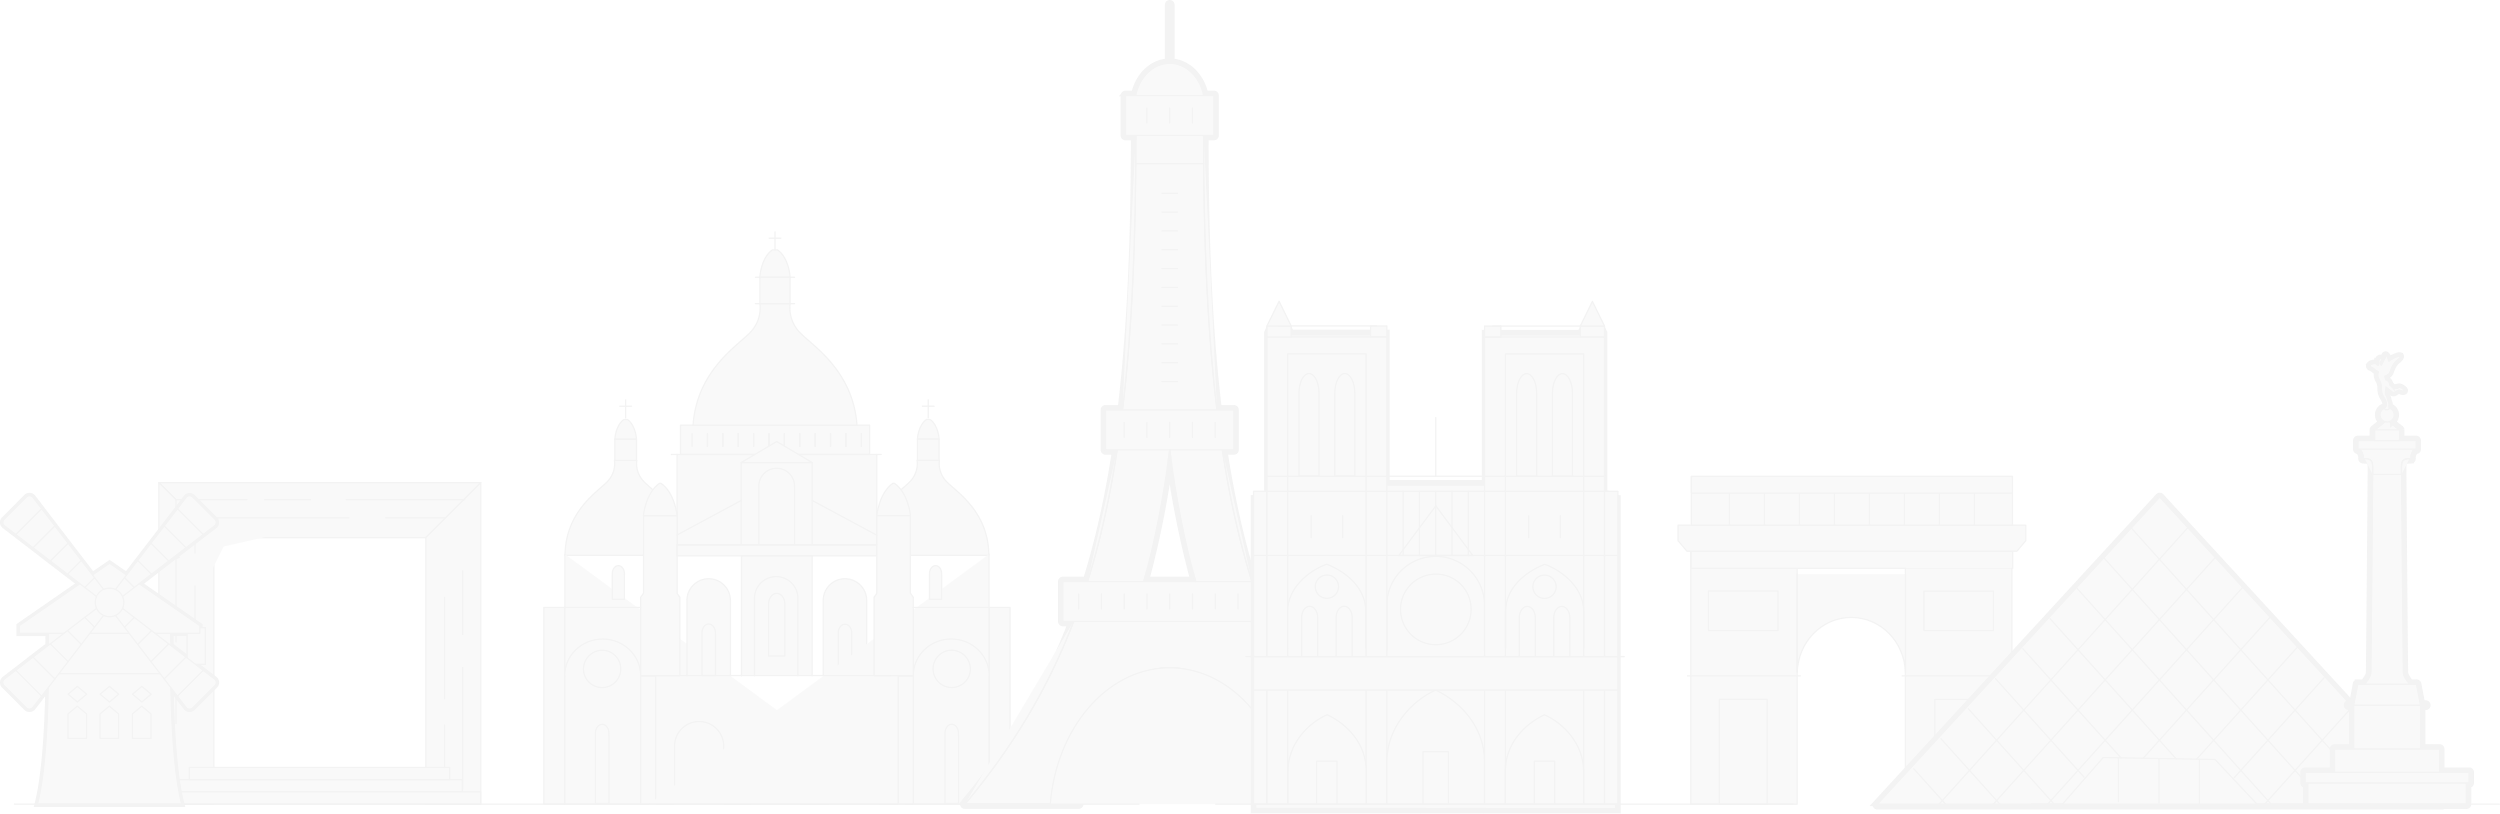 <svg xmlns="http://www.w3.org/2000/svg" viewBox="0 0 1919.57 624.71"><defs><style>.cls-1{opacity:0.1;}.cls-2,.cls-3,.cls-4,.cls-5{fill:#c6c6c6;stroke:gray;}.cls-2,.cls-5{stroke-linecap:round;stroke-linejoin:round;}.cls-3,.cls-4{stroke-miterlimit:10;}.cls-3{stroke-width:4.36px;}.cls-5{stroke-width:0.87px;}</style></defs><g id="Capa_2" data-name="Capa 2"><g id="Capa_1-2" data-name="Capa 1"><g class="cls-1"><rect class="cls-2" x="417.61" y="466.44" width="16.14" height="150.99"/><path class="cls-2" d="M494.14,426.35H433.88c.36-34.6,26.18-49.39,32.9-57a19.78,19.78,0,0,0,5.06-15.88h17.1A19.66,19.66,0,0,0,494,369.37c1.58,1.78,4.22,4,7.33,6.72"/><polyline class="cls-2" points="694.69 617.43 433.75 617.43 433.75 425.52"/><path class="cls-2" d="M479.43,440.49c0-3.41-2.07-6.18-4.64-6.18s-4.64,2.77-4.64,6.18c0,.25,0,.49.05.74h-.05v18.95h9.28V441.23h-.05C479.4,441,479.43,440.74,479.43,440.49Z"/><path class="cls-2" d="M491.92,518.83c0-15.56-13.07-28.16-29.17-28.16s-29.18,12.6-29.18,28.16"/><path class="cls-2" d="M467.56,563.08c0-3.82-2.32-6.91-5.19-6.91s-5.2,3.09-5.2,6.91a8.58,8.58,0,0,0,.11,1.35h-.11V616.9h10.39V564.43h-.1A10,10,0,0,0,467.56,563.08Z"/><path class="cls-2" d="M488.69,337.26s-.43-10.5-6.88-15.13H479c-6.45,4.62-6.89,15.13-6.89,15.13Z"/><path class="cls-2" d="M448,514.09a14.33,14.33,0,1,0,14.33-14.82A14.57,14.57,0,0,0,448,514.09Z"/><polyline class="cls-2" points="673.2 348.97 673.2 418.38 519.9 418.38 519.9 348.97"/><polyline class="cls-2" points="569.34 518.84 569.34 426.76 623.58 426.76 623.58 518.84"/><path class="cls-2" d="M555.68,572.88a18.87,18.87,0,0,0-37.74,0c0,.13,0,.26,0,.39h0v44.16h37.74V573.27h0C555.66,573.14,555.68,573,555.68,572.88Z"/><path class="cls-2" d="M614.41,572.88a18.87,18.87,0,0,0-37.74,0c0,.13,0,.26,0,.39h0v44.16h37.74V573.27h0C614.4,573.14,614.41,573,614.41,572.88Z"/><path class="cls-2" d="M674.74,572.88a18.87,18.87,0,0,0-37.74,0c0,.13,0,.26,0,.39h0v44.16h37.74V573.27h0C674.72,573.14,674.74,573,674.74,572.88Z"/><path class="cls-2" d="M579.32,518.84V459a16.67,16.67,0,0,1,33.33,0v59.81"/><path class="cls-2" d="M665.45,518.84V461.06a16.67,16.67,0,0,0-33.34,0v57.78"/><path class="cls-2" d="M560.81,518.84V461.06a16.67,16.67,0,0,0-33.34,0v57.78"/><path class="cls-2" d="M602.66,463.93c0-4.61-2.79-8.34-6.27-8.34s-6.26,3.73-6.26,8.34c0,.34,0,.66.08,1h-.08v38.79h12.53V464.92h-.08C602.61,464.59,602.66,464.27,602.66,463.93Z"/><path class="cls-2" d="M654,486.14c0-3.78-2.3-6.84-5.19-6.84s-5.19,3.06-5.19,6.84c0,.28,0,.55.06.82h-.06v31.87H654V487h-.06A7.36,7.36,0,0,0,654,486.14Z"/><path class="cls-2" d="M549.33,486c0-3.78-2.31-6.85-5.19-6.85S539,482.23,539,486a7.36,7.36,0,0,0,.06.82H539V518.7h10.38V486.83h-.06C549.29,486.56,549.33,486.29,549.33,486Z"/><rect class="cls-2" x="491.92" y="519.07" width="11.53" height="98.36"/><rect class="cls-2" x="583.47" y="212.86" width="23.18" height="20.28"/><path class="cls-2" d="M658,326.48c-3.05-43-35.7-61.9-44.44-71.79a26.81,26.81,0,0,1-6.87-21.56H583.47a26.81,26.81,0,0,1-6.87,21.56c-8.75,9.89-41.4,28.77-44.44,71.79"/><polyline class="cls-2" points="613.14 348.96 667.66 348.96 667.66 326.48 522.54 326.48 522.54 348.96 579.57 348.96"/><line class="cls-2" x1="543.2" y1="332.92" x2="543.2" y2="342.82"/><line class="cls-2" x1="531.39" y1="342.82" x2="531.39" y2="332.92"/><line class="cls-2" x1="555.01" y1="332.92" x2="555.01" y2="342.82"/><line class="cls-2" x1="543.2" y1="342.82" x2="543.2" y2="332.92"/><line class="cls-2" x1="566.82" y1="332.92" x2="566.82" y2="342.82"/><line class="cls-2" x1="555.01" y1="342.82" x2="555.01" y2="332.92"/><line class="cls-2" x1="578.64" y1="332.92" x2="578.64" y2="342.82"/><line class="cls-2" x1="566.82" y1="342.82" x2="566.82" y2="332.92"/><line class="cls-2" x1="590.45" y1="342.51" x2="590.45" y2="332.92"/><line class="cls-2" x1="578.64" y1="342.82" x2="578.64" y2="332.92"/><line class="cls-2" x1="602.27" y1="342.51" x2="602.27" y2="332.92"/><line class="cls-2" x1="590.45" y1="342.51" x2="590.45" y2="332.92"/><line class="cls-2" x1="614.07" y1="332.92" x2="614.07" y2="342.82"/><line class="cls-2" x1="602.27" y1="342.51" x2="602.27" y2="332.92"/><line class="cls-2" x1="625.89" y1="332.92" x2="625.89" y2="342.82"/><line class="cls-2" x1="614.07" y1="342.82" x2="614.07" y2="332.92"/><line class="cls-2" x1="637.7" y1="332.92" x2="637.7" y2="342.82"/><line class="cls-2" x1="625.89" y1="342.82" x2="625.89" y2="332.92"/><line class="cls-2" x1="649.51" y1="332.92" x2="649.51" y2="342.82"/><line class="cls-2" x1="637.7" y1="342.82" x2="637.7" y2="332.92"/><line class="cls-2" x1="661.32" y1="332.92" x2="661.32" y2="342.82"/><line class="cls-2" x1="649.51" y1="342.82" x2="649.51" y2="332.92"/><rect class="cls-2" x="569.12" y="355.14" width="54.47" height="63.24"/><path class="cls-2" d="M610.05,373.64a13.7,13.7,0,1,0-27.39,0c0,.1,0,.19,0,.29h0v44.45h27.39V373.93h0C610,373.83,610.05,373.74,610.05,373.64Z"/><polygon class="cls-2" points="519.9 455.69 519.9 395.89 513.9 395.89 513.71 395.89 500.33 395.89 500.01 395.89 494.14 395.89 494.14 455.51 491.92 458.64 491.92 518.83 505.41 518.83 508.5 518.83 521.99 518.83 521.99 458.64 519.9 455.69"/><path class="cls-2" d="M606.66,213s-.61-14.66-9.62-21.12h-4c-9,6.46-9.61,21.11-9.61,21.11Z"/><line class="cls-2" x1="595.06" y1="191.87" x2="595.06" y2="178.09"/><line class="cls-2" x1="590.6" y1="182.91" x2="599.53" y2="182.91"/><line class="cls-2" x1="580.06" y1="233.13" x2="610.06" y2="233.13"/><line class="cls-2" x1="580.06" y1="212.86" x2="610.06" y2="212.86"/><line class="cls-2" x1="676.61" y1="348.96" x2="613.14" y2="348.96"/><line class="cls-2" x1="579.56" y1="348.96" x2="515.57" y2="348.96"/><path class="cls-2" d="M507.59,371.18h-1.28c-10.58,7.29-12.3,24.71-12.3,24.71H519.9S518.18,378.47,507.59,371.18Z"/><rect class="cls-2" x="472.08" y="337.22" width="16.61" height="16.27"/><line class="cls-2" x1="480.38" y1="320.89" x2="480.38" y2="307.1"/><line class="cls-2" x1="475.92" y1="311.93" x2="484.85" y2="311.93"/><rect class="cls-2" x="519.9" y="418.38" width="153.13" height="8.38"/><polygon class="cls-2" points="569.12 355.14 596.36 339.02 623.59 355.14 569.12 355.14"/><line class="cls-2" x1="433.75" y1="466.44" x2="491.92" y2="466.44"/><rect class="cls-2" x="759.38" y="466.41" width="16.14" height="150.99"/><path class="cls-2" d="M691.81,376.06c3.11-2.75,5.75-4.94,7.33-6.72a19.69,19.69,0,0,0,5.06-15.88h17.09a19.78,19.78,0,0,0,5.06,15.88c6.72,7.59,32.54,22.38,32.9,57H699"/><polyline class="cls-2" points="759.38 425.49 759.38 617.4 498.44 617.4"/><path class="cls-2" d="M713.7,440.46c0-3.41,2.07-6.17,4.64-6.17s4.64,2.76,4.64,6.17c0,.26,0,.49-.05.74H723v18.95H713.7V441.2h0C713.73,441,713.7,440.72,713.7,440.46Z"/><path class="cls-2" d="M701.21,518.8c0-15.56,13.07-28.16,29.17-28.16s29.18,12.6,29.18,28.16"/><path class="cls-2" d="M725.57,563.05c0-3.82,2.32-6.91,5.19-6.91s5.2,3.09,5.2,6.91a8.58,8.58,0,0,1-.11,1.35H736v52.47H725.57V564.4h.1A10,10,0,0,1,725.57,563.05Z"/><path class="cls-2" d="M704.44,337.23s.43-10.5,6.88-15.13h2.85c6.45,4.63,6.89,15.13,6.89,15.13Z"/><path class="cls-2" d="M745.09,514.06a14.33,14.33,0,1,1-14.33-14.82A14.58,14.58,0,0,1,745.09,514.06Z"/><rect class="cls-2" x="689.68" y="519.04" width="11.53" height="98.36"/><polygon class="cls-2" points="673.23 455.66 673.23 395.87 679.23 395.87 679.42 395.87 692.8 395.87 693.12 395.87 698.99 395.87 698.99 455.48 701.21 458.61 701.21 518.8 687.72 518.8 684.63 518.8 671.14 518.8 671.14 458.61 673.23 455.66"/><path class="cls-2" d="M685.54,371.15h1.28c10.58,7.29,12.3,24.72,12.3,24.72H673.23S675,378.44,685.54,371.15Z"/><rect class="cls-2" x="704.44" y="337.19" width="16.61" height="16.27"/><line class="cls-2" x1="712.75" y1="320.86" x2="712.75" y2="307.07"/><line class="cls-2" x1="717.21" y1="311.9" x2="708.28" y2="311.9"/><line class="cls-2" x1="759.38" y1="466.41" x2="701.21" y2="466.41"/><polyline class="cls-2" points="519.9 418.37 520.16 418.37 569.12 418.37 582.66 418.37 610.05 418.37 623.58 418.37 672.8 418.37 672.97 418.37 673.02 418.37 673.19 418.37 673.24 418.37"/><polyline class="cls-2" points="673.24 410.97 673.19 410.94 672.97 410.81 623.58 384.25"/><polyline class="cls-2" points="519.9 410.74 520.16 410.6 569.12 384.27"/><line class="cls-2" x1="497.69" y1="518.7" x2="683.79" y2="518.7"/><path class="cls-2" d="M1298.46,423.48h-.22V617.43h81.68V436.36"/><rect class="cls-2" x="1463.07" y="436.36" width="81.69" height="181.07"/><rect class="cls-2" x="1477.24" y="453.86" width="53.36" height="30.36"/><rect class="cls-2" x="1485.59" y="537.05" width="36.64" height="80.39"/><rect class="cls-2" x="1311.82" y="453.77" width="53.36" height="30.36"/><rect class="cls-2" x="1320.18" y="536.96" width="36.64" height="80.39"/><polyline class="cls-2" points="1544.76 436.36 1545.42 436.36 1545.42 423.22 1298.46 423.22 1298.46 423.48 1298.46 436.36 1379.92 436.36 1463.07 436.36"/><polygon class="cls-2" points="1288.47 403.25 1288.47 415.2 1288.47 415.2 1295.26 423.22 1548.63 423.22 1555.42 415.2 1555.42 415.2 1555.42 403.25 1288.47 403.25"/><path class="cls-2" d="M1463.07,440.79v75.53c-.67-23.45-19-42.26-41.58-42.26s-40.9,18.81-41.56,42.26c0,0,0-75.53,0-75.53"/><line class="cls-2" x1="1295.77" y1="518.98" x2="1382.37" y2="518.98"/><line class="cls-2" x1="1460.62" y1="518.98" x2="1547.22" y2="518.98"/><rect class="cls-2" x="1298.69" y="365.85" width="246.5" height="37.34"/><line class="cls-2" x1="1327.91" y1="378.63" x2="1327.91" y2="403.18"/><line class="cls-2" x1="1354.78" y1="378.63" x2="1354.78" y2="403.18"/><line class="cls-2" x1="1381.64" y1="378.63" x2="1381.64" y2="403.18"/><line class="cls-2" x1="1408.51" y1="378.63" x2="1408.51" y2="403.18"/><line class="cls-2" x1="1435.38" y1="378.63" x2="1435.38" y2="403.18"/><line class="cls-2" x1="1462.25" y1="378.63" x2="1462.25" y2="403.18"/><line class="cls-2" x1="1489.11" y1="378.63" x2="1489.11" y2="403.18"/><line class="cls-2" x1="1515.98" y1="378.63" x2="1515.98" y2="403.18"/><rect class="cls-2" x="1298.69" y="365.85" width="246.5" height="12.79"/><polygon class="cls-2" points="369.14 370.6 326.96 412.79 164.17 412.79 121.98 370.6 369.14 370.6"/><polyline class="cls-2" points="164.18 617.43 121.98 617.43 121.98 370.6 164.18 412.73 164.18 589.27"/><polyline class="cls-2" points="326.96 617.43 369.14 617.43 369.14 370.6 326.96 412.73 326.96 589.27"/><rect class="cls-2" x="136.06" y="598.66" width="218.88" height="9.39"/><rect class="cls-2" x="121.98" y="608.05" width="247.03" height="9.39"/><rect class="cls-2" x="145.31" y="589.27" width="200.02" height="9.39"/><polyline class="cls-2" points="135.14 492.9 135.14 383.71 189.62 383.71"/><line class="cls-2" x1="203.17" y1="383.71" x2="238.45" y2="383.71"/><line class="cls-2" x1="265.76" y1="383.71" x2="356.86" y2="383.71"/><line class="cls-2" x1="135.14" y1="510.04" x2="135.14" y2="555.49"/><line class="cls-2" x1="355.26" y1="438.3" x2="355.26" y2="487.18"/><line class="cls-2" x1="355.26" y1="512.46" x2="355.26" y2="605.89"/><line class="cls-2" x1="341.39" y1="458.67" x2="341.39" y2="536.55"/><polyline class="cls-2" points="149.74 424.68 149.74 397.62 267.89 397.62"/><line class="cls-2" x1="149.74" y1="449.93" x2="149.74" y2="532.47"/><line class="cls-2" x1="296.12" y1="397.62" x2="341.39" y2="397.62"/><line class="cls-2" x1="341.39" y1="589.27" x2="341.39" y2="556.72"/><path class="cls-3" d="M164.66,521.29l-7.26-5.58-1.33-1-2.51-1.91c-.4-.29-1.52-1.17-2.5-1.93L148.61,509l-3.78-2.9-2-1.52-.49-.37-3.66-2.81c-.3-.22-1.43-1.08-2.52-1.93s-2.14-1.64-2.34-1.79-.41-.31-.45-.36-1-.75-2.24-1.72v-9.34h22.28v-5.85h0l-46.5-32.17c1.1-.86,2-1.54,2.1-1.61l3.31-2.54,3.13-2.42.91-.69h0c1.32-1,2.38-1.84,2.53-1.95s1.24-1,2.43-1.88l2.5-1.93,3.5-2.67,2.25-1.75h0l.55-.41c1.73-1.32,3.18-2.45,3.25-2.48a4.38,4.38,0,0,1,.45-.37l2.34-1.8,2.52-1.92,3.66-2.81.49-.36,2-1.52c1.73-1.32,3.43-2.63,3.78-2.92l2.45-1.87c1-.76,2.1-1.64,2.5-1.94s1.31-1,2.51-1.92l1.33-1,7.26-5.57a3.4,3.4,0,0,0,.34-5.22l-16.94-16.92a3.39,3.39,0,0,0-5.22.34l-5.56,7.25c-.36.45-.7.92-1,1.34l-1.93,2.5c-.3.39-1.17,1.51-1.92,2.51s-1.63,2.09-1.89,2.44l-2.91,3.78-1.51,2-.36.47c-1.33,1.73-2.61,3.37-2.83,3.67s-1.07,1.42-1.92,2.51l-1.79,2.34c-.16.21-.33.41-.38.47s-1.15,1.52-2.48,3.25l-.41.53v0l-1.73,2.24c-1.33,1.74-2.53,3.32-2.69,3.5s-1,1.33-1.92,2.5l-1.89,2.45c-.11.13-.92,1.19-1.93,2.53v0c-.25.28-.47.58-.71.89l-2.42,3.14c-1.32,1.73-2.46,3.23-2.54,3.32s-.94,1.22-1.92,2.52c-.36.46-.69.9-1,1.26l-13.06-9-13.07,9c-.3-.36-.63-.8-1-1.26-1-1.3-1.84-2.42-1.92-2.52s-1.22-1.59-2.54-3.32l-2.42-3.14c-.24-.31-.46-.61-.71-.89l0,0,0,0v0c-1-1.34-1.82-2.4-1.93-2.53s-1-1.26-1.88-2.45-1.79-2.29-1.93-2.48-1.35-1.78-2.67-3.5l-1.75-2.28-.41-.53c-1.33-1.73-2.45-3.2-2.48-3.25l-.38-.45c-.15-.2-.95-1.27-1.79-2.36s-1.69-2.22-1.92-2.5l-2.81-3.67-.36-.48-1.52-2c-1.32-1.73-2.64-3.43-2.92-3.79s-1.11-1.45-1.87-2.44l-1.94-2.51L32,390.62c-.33-.42-.67-.89-1-1.34L25.4,382a3.4,3.4,0,0,0-5.23-.34L3.25,398.61a3.39,3.39,0,0,0,.34,5.22l7.24,5.57,1.33,1h0c1.21.93,2.21,1.71,2.5,1.92s1.51,1.18,2.51,1.94,2.09,1.61,2.44,1.87,2.06,1.6,3.77,2.92l2,1.52.47.36,3.66,2.81L32,425.69l2.34,1.81c.2.16.41.33.47.36s1.51,1.17,3.25,2.5l.53.41,2.26,1.73,3.5,2.67,2.5,1.93c1.19.91,2.28,1.77,2.45,1.88l2.51,1.95h0l0,0,0,0,.91.69L55.91,444l3.33,2.54,2.08,1.61L14.8,480.36v5.85H37.08L37,495.6c-1.21.94-2.12,1.62-2.15,1.65l-.47.38L32,499.42c-1.09.85-2.23,1.71-2.52,1.93s-1.93,1.49-3.66,2.82l-.47.36-2,1.52L19.63,509c-.35.26-1.46,1.12-2.44,1.89s-2.12,1.62-2.51,1.92l-2.52,1.92c-.44.34-.87.69-1.33,1l-7.24,5.58a3.38,3.38,0,0,0-.34,5.21l16.92,16.94a3.42,3.42,0,0,0,5.23-.34L31,535.84c.35-.45.69-.91,1-1.33L33.91,532c.3-.39,1.17-1.52,1.94-2.5L37,528c-.52,27.47-2.38,66.69-8.3,89.48H139.49c-5.94-22.8-7.78-62-8.3-89.49.36.45.8,1,1.21,1.56l1.92,2.5,1.93,2.51c.33.42.69.88,1,1.33l5.56,7.26a3.4,3.4,0,0,0,5.22.34L165,526.5A3.39,3.39,0,0,0,164.66,521.29Z"/><rect class="cls-4" x="143.64" y="482" width="14.05" height="28.11"/><path class="cls-2" d="M37.18,497s1.37,82.7-8.43,120.42H139.49c-9.8-37.72-8.44-120.42-8.44-120.42"/><polyline class="cls-2" points="131.15 486.22 131.22 517.32 106.85 517.32 61.38 517.32 36.83 517.32 37.08 486.22"/><polygon class="cls-2" points="83.94 542.18 76.8 548.18 76.8 566.94 91.06 566.94 91.06 548.18 91.08 548.18 83.94 542.18"/><polygon class="cls-2" points="84.02 527.01 76.88 533.01 84.02 539.02 91.16 533.01 84.02 527.01"/><polygon class="cls-2" points="108.82 542.18 101.68 548.18 101.68 566.94 115.95 566.94 115.95 548.18 115.96 548.18 108.82 542.18"/><polygon class="cls-2" points="108.9 527.01 101.76 533.01 108.9 539.02 116.04 533.01 108.9 527.01"/><polygon class="cls-2" points="59.33 542.18 52.19 548.18 52.19 566.94 66.46 566.94 66.46 548.18 66.47 548.18 59.33 542.18"/><polygon class="cls-2" points="59.41 527.01 52.27 533.01 59.41 539.02 66.55 533.01 59.41 527.01"/><polygon class="cls-2" points="153.41 480.36 84.11 432.42 14.8 480.36 14.8 481.15 14.8 486.22 19.24 486.22 148.97 486.22 153.44 486.22 153.44 480.36 153.41 480.36"/><path class="cls-2" d="M88.64,472.54l2.45,3.2,2.69,3.48c.7.92,1.34,1.77,1.81,2.36s.67.88.69.91.9,1.17,1.89,2.45l1.92,2.51,2.54,3.31,2.42,3.14c.24.31.47.63.7.91l1.94,2.54,1.89,2.44,1.92,2.5,2.69,3.51,1.73,2.25.41.54c1.32,1.74,2.45,3.19,2.48,3.25a4.91,4.91,0,0,1,.37.46l1.8,2.35c.84,1.1,1.7,2.22,1.92,2.52s1.5,1.93,2.83,3.67l.36.47,1.51,2,2.9,3.78c.27.36,1.13,1.45,1.89,2.45s1.63,2.11,1.92,2.5,1,1.31,1.94,2.52c.33.42.69.87,1,1.32l5.56,7.26a3.4,3.4,0,0,0,5.22.35L165,526.51a3.4,3.4,0,0,0-.35-5.22l-7.26-5.57c-1.71-1.33-3.45-2.66-3.84-2.94l-2.5-1.94c-1-.76-2.09-1.62-2.45-1.89l-3.78-2.9-2-1.52-.49-.37-3.67-2.81-2.51-1.92c-1.1-.83-2.14-1.64-2.34-1.8a5.4,5.4,0,0,1-.46-.36l-3.24-2.48-.55-.42-2.27-1.73L123.84,490c-.19-.16-1.31-1-2.5-1.94l-2.44-1.89-2.53-1.95c-.29-.2-.61-.45-.92-.69l-3.14-2.42L109,478.54l-2.51-1.92L104,474.74s-.36-.28-.91-.69-1.45-1.1-2.36-1.81l-3.49-2.7c-1.1-.83-2.28-1.75-3.19-2.43"/><line class="cls-2" x1="95.6" y1="481.58" x2="103.13" y2="474.05"/><line class="cls-2" x1="105.74" y1="494.82" x2="116.38" y2="484.19"/><line class="cls-2" x1="115.92" y1="508.05" x2="129.6" y2="494.37"/><line class="cls-2" x1="126.08" y1="521.3" x2="142.85" y2="504.53"/><line class="cls-2" x1="136.24" y1="534.53" x2="156.06" y2="514.71"/><path class="cls-2" d="M79.6,452.6a10.75,10.75,0,0,0-5.45,5.45L71,455.58l-3.5-2.67-2.36-1.83-.9-.68-2.44-1.88c-1.29-1-2.42-1.85-2.51-1.93s-1.6-1.22-3.33-2.55l-3.14-2.42c-.31-.23-.62-.48-.92-.69-1.33-1-2.39-1.84-2.51-1.95s-1.27-1-2.45-1.87l-2.5-1.94c-.19-.14-1.77-1.34-3.5-2.67l-2.8-2.14-3.24-2.49c-.07,0-.27-.21-.47-.36s-1.27-1-2.34-1.82-2.24-1.68-2.52-1.92-1.93-1.48-3.67-2.81l-.47-.36-2-1.51-3.78-2.92-2.43-1.87-2.52-1.94c-.28-.22-1.29-1-2.51-1.92l-1.33-1-7.24-5.58a3.38,3.38,0,0,1-.35-5.21l16.93-16.93a3.4,3.4,0,0,1,5.23.35L31,389.28l1,1.34,1.94,2.5,1.94,2.52c.76,1,1.6,2.09,1.87,2.43l2.92,3.8,1.51,2,.36.49c1.33,1.72,2.6,3.37,2.81,3.67s1.1,1.4,1.92,2.5,1.64,2.15,1.8,2.35l.38.46,2.48,3.24.4.54,1.75,2.27c1.33,1.72,2.53,3.3,2.67,3.5s1,1.31,1.94,2.49,1.76,2.28,1.87,2.45.92,1.18,1.94,2.53c.23.28.47.59.7.9l2.42,3.14c1.33,1.73,2.49,3.23,2.55,3.33s.93,1.21,1.92,2.51,1.83,2.37,1.87,2.44.28.39.71.92l1.81,2.34,2.68,3.51Z"/><line class="cls-2" x1="72.63" y1="443.56" x2="65.1" y2="451.09"/><line class="cls-2" x1="62.49" y1="430.31" x2="51.86" y2="440.94"/><line class="cls-2" x1="52.31" y1="417.08" x2="38.63" y2="430.76"/><line class="cls-2" x1="42.15" y1="403.83" x2="25.38" y2="420.6"/><line class="cls-2" x1="31.97" y1="390.62" x2="12.15" y2="410.44"/><path class="cls-2" d="M74.15,467.09,71,469.54l-3.5,2.69L65.09,474c-.54.4-.87.65-.9.69l-2.44,1.89c-1.29,1-2.42,1.84-2.51,1.92s-1.6,1.21-3.33,2.54l-3.14,2.42c-.31.24-.62.49-.92.69-1.33,1-2.39,1.84-2.51,1.95L46.89,488c-1.18.91-2.3,1.78-2.5,1.92s-1.77,1.36-3.5,2.69l-2.26,1.73-.54.41c-1.73,1.32-3.2,2.43-3.24,2.48l-.47.37L32,499.43l-2.52,1.92c-.29.22-1.93,1.5-3.67,2.83l-.47.35-2,1.52c-1.72,1.33-3.42,2.64-3.78,2.9l-2.43,1.89c-1,.75-2.13,1.63-2.52,1.92s-1.29,1-2.51,1.92l-1.33,1-7.24,5.57a3.39,3.39,0,0,0-.35,5.22l16.93,16.94a3.41,3.41,0,0,0,5.23-.35L31,535.84l1-1.32c.94-1.21,1.72-2.22,1.94-2.52l1.94-2.5,1.87-2.45c.28-.34,1.59-2,2.92-3.78l1.51-2,.36-.49,2.81-3.67c.24-.29,1.1-1.42,1.92-2.51L49,512.3c.16-.21.33-.41.38-.46s1.15-1.51,2.48-3.25l.4-.54,1.75-2.27,2.67-3.49,1.94-2.5c.91-1.19,1.76-2.28,1.87-2.44l1.94-2.54c.23-.28.47-.6.7-.91l2.42-3.14c1.33-1.73,2.49-3.21,2.55-3.31s.93-1.23,1.92-2.51l1.87-2.45s.28-.38.71-.91l1.81-2.36,2.68-3.49c.83-1.1,1.75-2.28,2.45-3.19"/><line class="cls-2" x1="65.1" y1="474.05" x2="72.63" y2="481.58"/><line class="cls-2" x1="51.86" y1="484.19" x2="62.49" y2="494.83"/><line class="cls-2" x1="38.63" y1="494.37" x2="52.31" y2="508.05"/><line class="cls-2" x1="25.38" y1="504.53" x2="42.15" y2="521.3"/><line class="cls-2" x1="12.15" y1="514.69" x2="31.97" y2="534.51"/><path class="cls-2" d="M88.64,452.6l2.45-3.2,2.69-3.5c.7-.92,1.34-1.76,1.81-2.36l.69-.9,1.89-2.44c1-1.3,1.84-2.42,1.92-2.51s1.21-1.6,2.54-3.33l2.42-3.14c.24-.31.47-.62.7-.9,1-1.35,1.83-2.41,1.94-2.53s1-1.27,1.89-2.45,1.78-2.3,1.92-2.5,1.36-1.77,2.69-3.5l1.73-2.26.41-.54,2.48-3.24.37-.47,1.8-2.34L122.9,408c.22-.29,1.5-1.93,2.83-3.67l.36-.47,1.51-2c1.33-1.72,2.64-3.42,2.9-3.78l1.89-2.43c.75-1,1.63-2.13,1.92-2.52l1.94-2.5c.33-.42.67-.89,1-1.34l5.56-7.24a3.39,3.39,0,0,1,5.22-.35L165,398.62a3.39,3.39,0,0,1-.35,5.21l-7.26,5.58c-1.71,1.33-3.45,2.65-3.84,2.95l-2.5,1.94-2.45,1.87c-.34.28-2,1.59-3.78,2.92l-2,1.51-.49.36-3.67,2.81c-.29.24-1.42,1.1-2.51,1.92l-2.34,1.8c-.21.16-.41.33-.46.38s-1.51,1.15-3.24,2.48l-.55.4-2.27,1.75-3.49,2.67-2.5,1.94c-1.19.91-2.28,1.76-2.44,1.87l-2.53,1.95-.92.69L112.31,444c-1.73,1.33-3.21,2.49-3.31,2.55s-1.23.93-2.51,1.92L104,450.38s-.36.3-.91.7l-2.36,1.82-3.49,2.68c-1.1.83-2.28,1.75-3.19,2.45"/><line class="cls-2" x1="103.13" y1="451.08" x2="95.6" y2="443.55"/><line class="cls-2" x1="116.38" y1="440.94" x2="105.74" y2="430.31"/><line class="cls-2" x1="129.6" y1="430.76" x2="115.92" y2="417.08"/><line class="cls-2" x1="142.85" y1="420.6" x2="126.08" y2="403.83"/><line class="cls-2" x1="156.06" y1="410.42" x2="136.24" y2="390.6"/><path class="cls-2" d="M74.15,458.05a11,11,0,0,0,2.22,12.27,10.69,10.69,0,0,0,3.21,2.22,10.93,10.93,0,0,0,9.06,0,10.82,10.82,0,0,0,5.45-5.43,11,11,0,0,0,0-9.08,10.82,10.82,0,0,0-5.45-5.43,10.89,10.89,0,0,0-9,0"/><path class="cls-3" d="M1876.15,616.78,1659.44,381a1.53,1.53,0,0,0-1.14-.5,1.89,1.89,0,0,0-1.14.49L1445.5,611.26l-5.08,5.54a1.56,1.56,0,0,0,1.15,2.61H1875a1.56,1.56,0,0,0,1.13-2.63Z"/><polygon class="cls-2" points="1875.01 617.43 1441.58 617.43 1442.38 616.55 1446.64 611.91 1468.49 588.14 1472.01 584.31 1478.63 577.12 1482.88 572.48 1495.41 558.86 1498.91 555.04 1513.85 538.8 1518.11 534.16 1520.56 531.49 1524.05 527.7 1545.19 504.7 1548.64 500.94 1549.5 500.02 1553.75 495.38 1568.66 479.15 1572.13 475.38 1585.43 460.9 1589.7 456.26 1591.48 454.33 1594.95 450.55 1613.22 430.68 1616.68 426.91 1620.86 422.37 1625.12 417.73 1634.52 407.51 1637.97 403.75 1657.53 382.46 1658.29 381.64 1659.37 382.81 1678.15 403.24 1681.59 407 1691.79 418.08 1696.04 422.72 1699.32 426.28 1702.77 430.04 1720.93 449.8 1724.4 453.57 1727.2 456.62 1731.47 461.26 1743.75 474.63 1747.22 478.39 1763.15 495.73 1767.17 500.09 1767.42 500.36 1770.64 503.87 1791.46 526.51 1794.95 530.32 1798.79 534.5 1803.06 539.15 1816.41 553.67 1819.93 557.5 1834.02 572.83 1838.29 577.46 1843.21 582.8 1846.73 586.65 1870.27 612.26 1874.52 616.9 1875.01 617.43"/><polyline class="cls-2" points="1583.63 617.43 1614.91 581.66 1700.75 583.15 1732.96 617.43"/><line class="cls-2" x1="1679.87" y1="405.14" x2="1488.92" y2="617.43"/><line class="cls-2" x1="1700.79" y1="428.2" x2="1530.59" y2="617.43"/><line class="cls-2" x1="1721.73" y1="451.25" x2="1572.26" y2="617.43"/><polyline class="cls-2" points="1742.65 474.31 1720.54 498.88 1699.71 522.05 1678.86 545.21 1658.04 568.37 1645.61 582.21"/><polyline class="cls-2" points="1686.67 582.87 1699.71 568.39 1720.55 545.21 1741.37 522.06 1763.58 497.37"/><polyline class="cls-2" points="1715.44 597.2 1720.54 591.54 1741.37 568.37 1762.2 545.21 1784.5 520.42"/><line class="cls-2" x1="1805.43" y1="543.49" x2="1738.92" y2="617.43"/><line class="cls-2" x1="1826.35" y1="566.54" x2="1780.57" y2="617.43"/><line class="cls-2" x1="1847.27" y1="589.6" x2="1822.24" y2="617.43"/><line class="cls-2" x1="1827.17" y1="617.43" x2="1636.84" y2="405.84"/><line class="cls-2" x1="1785.49" y1="617.43" x2="1615.92" y2="428.89"/><line class="cls-2" x1="1743.82" y1="617.43" x2="1594.99" y2="451.96"/><polyline class="cls-2" points="1574.07 475.01 1595.55 498.88 1616.39 522.05 1637.22 545.21 1658.04 568.37 1670.86 582.62"/><polyline class="cls-2" points="1553.15 498.07 1574.71 522.05 1595.55 545.21 1616.39 568.37 1628.58 581.93"/><polyline class="cls-2" points="1532.22 521.12 1553.88 545.21 1574.71 568.37 1595.55 591.54 1600.18 596.68"/><line class="cls-2" x1="1577.18" y1="617.43" x2="1511.3" y2="544.19"/><line class="cls-2" x1="1535.51" y1="617.43" x2="1490.36" y2="567.24"/><line class="cls-2" x1="1493.85" y1="617.43" x2="1469.44" y2="590.29"/><line class="cls-2" x1="1626.58" y1="582.04" x2="1626.58" y2="615.56"/><line class="cls-2" x1="1657.69" y1="582.98" x2="1657.69" y2="616.5"/><line class="cls-2" x1="1688.8" y1="583.91" x2="1688.8" y2="617.43"/><path class="cls-3" d="M1895.83,591.44h-21.06V575.16a1.56,1.56,0,0,0-1.57-1.56h-13.08V543h2.42a1.56,1.56,0,0,0,0-3.12h-2.7L1857,525.12a1.57,1.57,0,0,0-1.54-1.26H1851c-1.37-1.55-4-5-4.12-7.38-.17-3.72-1.31-146.46-1.36-152.07a.8.8,0,0,0,0-.15V358.5c.11-4.43.94-4.48,4.93-4.74l.84-.06a1.53,1.53,0,0,0,1.12-.61,1.59,1.59,0,0,0,.3-1.25c-.3-1.5.88-4,1.84-5.44h.62a1.56,1.56,0,0,0,1.56-1.56v-6.58a1.56,1.56,0,0,0-1.56-1.56h-11.18v-6.62s0-.07,0-.11a1.7,1.7,0,0,0-.06-.31,1.08,1.08,0,0,0-.1-.27,1.25,1.25,0,0,0-.16-.24,1.21,1.21,0,0,0-.21-.24s0-.06-.07-.08c-2-1.47-4-3.08-6.13-4.85a7,7,0,0,0-2.32-12.14v0a6.15,6.15,0,0,0-.43-3.58,6,6,0,0,1-.24-.76,14.28,14.28,0,0,0-1.63-4.44,1.88,1.88,0,0,1-.37-1,27.25,27.25,0,0,1,.3-3.43c.9.69,2.18,1.69,3,2.35,1.57,1.24,2.28,1.69,4.11.4,1.28-.91,2.5-1.25,3.18-.88s2.9,1.11,3.64.07-.41-1.87-.76-2.19c-2.28-2.13-4.09-1.77-4.29-1.72l-.7.17.06.39-.19.1a2.48,2.48,0,0,1-.59,0,4.07,4.07,0,0,0-2.16.22l-.33-.38a11.66,11.66,0,0,0-2-2,5.06,5.06,0,0,0-3.28-4.19,6.59,6.59,0,0,1-.39-1.69c1.06-.39,3.14-1.4,3.83-3.33s2.22-6.26,4.72-8.32c2.76-2.28,3.44-3.21,3.17-4.27l-.2-.52-.4-.14c-1.23-.46-6.15,1.63-8.48,3.39l0,0c0-.1,0-.2-.07-.31-.15-.47-1-2.85-2-3.57a1.06,1.06,0,0,0-1.14-.18c-.59.28-.62.94-.65,1.57a2.83,2.83,0,0,1-.11.85c-.15.23-.53.91-1,1.72a1.13,1.13,0,0,0,0-.75,1.38,1.38,0,0,0-.94-.81,2.1,2.1,0,0,0-2,.28c-.82.63-1.17,1.9-1.08,3.9,0,.27,0,.48,0,.64l-.31-.26a3.18,3.18,0,0,0-1.33-.82c-1-.2-3.62.17-4.63,1.54a2,2,0,0,0-.29,1.69,1.8,1.8,0,0,0,1.43,1.07,5.1,5.1,0,0,1,2,1.27,10.88,10.88,0,0,0,2.13,1.5,3.72,3.72,0,0,1,.75.48c-.44.71-1.07,2.54.81,6.14a10.91,10.91,0,0,1,1.51,5.89c0,.82,0,1.75.2,2.92a12.79,12.79,0,0,0,1.9,4.7c1,1.7,1.91,3.31,1.8,5.27a5.13,5.13,0,0,1-.51,1.08,1.57,1.57,0,0,0-.77.07,7,7,0,0,0-1.84,12c-2.08,1.73-4.09,3.33-6,4.76a1.56,1.56,0,0,0-.61.71l0,.05a1.58,1.58,0,0,0-.12.58v6.62h-11.18a1.56,1.56,0,0,0-1.56,1.56v6.58a1.56,1.56,0,0,0,1.56,1.56h.62c.79,1.22,2.16,3.8,1.83,5.44a1.55,1.55,0,0,0,.3,1.25,1.53,1.53,0,0,0,1.12.61l.84.06c4,.26,4.82.31,4.94,4.71v5.79c0,.05,0,.09,0,.15,0,5.42-1.19,148.34-1.35,152.08-.11,2.4-2.72,5.78-4.14,7.37h-4.39a1.55,1.55,0,0,0-1.53,1.26L1806,539.85h-2.69a1.56,1.56,0,1,0,0,3.12h2.41V573.6H1792.6a1.56,1.56,0,0,0-1.56,1.56v16.28H1770a1.56,1.56,0,0,0-1.56,1.56v8.17a1.56,1.56,0,0,0,1.56,1.56h.54v14.7a1.56,1.56,0,0,0,1.56,1.56h121.67a1.56,1.56,0,0,0,1.56-1.56v-14.7h.53a1.56,1.56,0,0,0,1.56-1.56V593A1.56,1.56,0,0,0,1895.83,591.44ZM1829.23,277c-.29.56-.59,1.13-.84,1.64a1.13,1.13,0,0,1,.15-.59c.19-.31.37-.57.52-.8Z"/><rect class="cls-2" x="1772.06" y="601.18" width="121.67" height="16.26"/><rect class="cls-2" x="1769.97" y="593" width="125.85" height="8.17"/><rect class="cls-2" x="1807.24" y="541.41" width="51.31" height="33.74"/><path class="cls-2" d="M1845.34,516.56c-.17-3.86-1.35-152.29-1.35-152.29h-22.18s-1.19,148.43-1.36,152.29-5,8.86-5,8.86h34.9S1845.51,520.42,1845.34,516.56Z"/><path class="cls-2" d="M1821.78,364.27v-5.81c-.16-6.24-2.62-6-7.22-6.32.57-3-2.38-7.06-2.38-7.06"/><path class="cls-2" d="M1844,364.27v-5.81c.17-6.24,2.63-6,7.23-6.32-.58-3,2.38-7.06,2.38-7.06"/><rect class="cls-2" x="1810.57" y="338.26" width="44.66" height="6.57"/><rect class="cls-2" x="1823.31" y="330.07" width="19.18" height="8.19"/><path class="cls-2" d="M1823.3,330.07c3.3-2.46,6.2-4.88,7.92-6.35"/><path class="cls-2" d="M1834.56,323.72c1.73,1.47,4.62,3.87,7.93,6.35"/><path class="cls-2" d="M1838.35,318.54a5.46,5.46,0,1,1-5.45-5.46A5.45,5.45,0,0,1,1838.35,318.54Z"/><path class="cls-4" d="M1820,280.39s-.86,1.19.67,1.53,2.62,2,4.34,2.84,1.19,1.42,1.19,1.42-1.46,1.38.71,5.53,1.31,5.34,1.79,9.08,4,6.07,3.68,10.25a4.68,4.68,0,0,1-1.45,2.28c-.11,2,3.18,1.47,3.76.21a2.54,2.54,0,0,1-.46-1.84c.35-2-.44-3-.67-4-.93-4.18-2-4.29-2-5.56s.49-4.9.49-4.9,2.69,2.06,4.11,3.18,1.76,1.38,3.18.37,3-1.49,4-.93,4,1,2-.86-3.58-1.53-3.58-1.53,0,.28-.68.61-1.89-.45-3.23.47a17.81,17.81,0,0,0-2.92-2.91,4.32,4.32,0,0,0-3.09-4,7.52,7.52,0,0,1-.64-2.86s3.11-.85,3.88-3,2.29-6.5,5-8.72,3.06-2.89,2.91-3.51-5.16,1.16-7.79,3.14c-1.51,1.37-1.18.17-1.38-.6,0,0-.84-2.57-1.68-3.19s-.32,1.36-.79,2.05a54.36,54.36,0,0,0-2.78,5.37c-.13.54-1.42-1.33-.6-2.69s1.53-1.91.58-2.21-2.22-.07-2.07,3.4-1.65.52-2.56.36S1820.71,279.4,1820,280.39Z"/><path class="cls-4" d="M1804.33,584.08a2.75,2.75,0,1,1-2.75-2.75A2.75,2.75,0,0,1,1804.33,584.08Z"/><path class="cls-4" d="M1814.77,584.08a2.75,2.75,0,1,1-2.75-2.75A2.75,2.75,0,0,1,1814.77,584.08Z"/><path class="cls-4" d="M1825.21,584.08a2.75,2.75,0,1,1-2.75-2.75A2.75,2.75,0,0,1,1825.21,584.08Z"/><path class="cls-4" d="M1835.65,584.08a2.75,2.75,0,1,1-2.75-2.75A2.75,2.75,0,0,1,1835.65,584.08Z"/><path class="cls-4" d="M1846.09,584.08a2.75,2.75,0,1,1-2.75-2.75A2.75,2.75,0,0,1,1846.09,584.08Z"/><path class="cls-4" d="M1856.53,584.08a2.75,2.75,0,1,1-2.75-2.75A2.75,2.75,0,0,1,1856.53,584.08Z"/><path class="cls-4" d="M1867,584.08a2.75,2.75,0,1,1-2.75-2.75A2.75,2.75,0,0,1,1867,584.08Z"/><line class="cls-2" x1="1803.26" y1="541.41" x2="1862.54" y2="541.41"/><polygon class="cls-2" points="1855.43 525.42 1810.37 525.42 1807.24 541.41 1858.55 541.41 1855.43 525.42"/><rect class="cls-2" x="1792.59" y="575.16" width="80.61" height="17.85"/><line class="cls-5" x1="1559.79" y1="617.43" x2="1919.13" y2="617.43"/><path class="cls-3" d="M1056.87,617.82a1.75,1.75,0,0,0,.06-.33s0,0,0-.06a1.29,1.29,0,0,0,0-.21,1.2,1.2,0,0,0-.06-.32,2.49,2.49,0,0,0-.15-.28.86.86,0,0,0-.11-.19c-36.82-44.19-63-88-82.28-137.68h5.88a1.56,1.56,0,0,0,1.56-1.56V446.54a1.56,1.56,0,0,0-1.56-1.57H962.52c-9.27-29.82-16.5-61.92-22.08-98h7A1.56,1.56,0,0,0,949,345.4V314.75a1.56,1.56,0,0,0-1.56-1.57H935.87c-6.22-52.33-9.49-113.68-10-187.5,0-6.6-.07-13.33-.07-20.13h6.29a1.56,1.56,0,0,0,1.56-1.56V73.35a1.56,1.56,0,0,0-1.56-1.56H925.5c-3.3-14-13.63-23.87-25.8-24.65V3.74a1.56,1.56,0,0,0-3.12,0v43.4c-12.16.78-22.5,10.63-25.79,24.65h-6.58a1.56,1.56,0,0,0-1.56,1.56V104a1.56,1.56,0,0,0,1.56,1.56h6.29c0,6.8,0,13.53-.08,20.13-.5,73.78-3.77,135.13-10,187.5H848.88a1.57,1.57,0,0,0-1.57,1.57V345.4a1.56,1.56,0,0,0,1.57,1.56h7c-5.59,36.15-12.81,68.25-22.07,98H816.12a1.57,1.57,0,0,0-1.57,1.57v30.65a1.56,1.56,0,0,0,1.57,1.56H822c-19.31,49.68-45.49,93.5-82.31,137.68a1.73,1.73,0,0,0-.16.3s0,.08-.07.13a1.71,1.71,0,0,0-.1.51s0,0,0,.06v0a1.49,1.49,0,0,0,.11.54l0,.06a1.35,1.35,0,0,0,.26.38l.09.12a.24.24,0,0,1,.06.08,2.9,2.9,0,0,0,.34.19l.09,0a1.66,1.66,0,0,0,.57.12h87.32a1.56,1.56,0,0,0,1.56-1.56c0-27.19,7-52.86,19.64-72.28,12.52-19.2,29.19-30.14,47-30.81h0c.57,0,1.14,0,1.75,0s1.11,0,1.73,0h0c17.78.67,34.46,11.61,47,30.81,12.66,19.42,19.63,45.08,19.63,72.28a1.56,1.56,0,0,0,1.56,1.56h87.33a1.38,1.38,0,0,0,.56-.12.72.72,0,0,0,.19-.11,1.12,1.12,0,0,0,.24-.13l0-.06a1.22,1.22,0,0,0,.2-.25,1.25,1.25,0,0,0,.16-.24A2,2,0,0,0,1056.87,617.82ZM880.33,445a726.56,726.56,0,0,0,17.81-87.85A727.41,727.41,0,0,0,916,445Z"/><path class="cls-2" d="M824.31,477.18c-20.07,52.39-47.34,97-83.39,140.25"/><path class="cls-2" d="M861.83,314.75C869,255.22,872.07,186.23,872.07,104"/><path class="cls-2" d="M835,446.54c9.58-30.62,17.07-64,22.74-101.14"/><path class="cls-2" d="M1055.38,617.43c-36.05-43.28-63.32-87.86-83.38-140.25"/><path class="cls-2" d="M924.23,104c0,82.24,3.1,151.23,10.24,210.76"/><path class="cls-2" d="M938.62,345.4c5.67,37.17,13.16,70.52,22.74,101.14"/><line class="cls-2" x1="1055.38" y1="617.43" x2="968.06" y2="617.43"/><line class="cls-2" x1="828.24" y1="617.43" x2="740.92" y2="617.43"/><path class="cls-2" d="M828.24,617.43c0-57.82,31.3-104.69,69.91-104.69s69.91,46.87,69.91,104.69"/><path class="cls-2" d="M872,73.35c2.85-14.2,13.46-24.74,26.12-24.74s23.27,10.54,26.13,24.74"/><rect class="cls-2" x="816.12" y="446.54" width="164.06" height="30.64"/><rect class="cls-2" x="848.88" y="314.75" width="98.55" height="30.64"/><rect class="cls-2" x="864.21" y="73.35" width="67.88" height="30.64"/><line class="cls-2" x1="898.14" y1="48.61" x2="898.14" y2="3.75"/><path class="cls-2" d="M918,446.54c-8.43-30.52-15-63.8-19.87-100.78v0c0-.12,0-.22,0-.34"/><path class="cls-2" d="M878.29,446.54c8.43-30.52,15-63.8,19.86-100.78v0c0-.11,0-.24.05-.34"/><line class="cls-2" x1="828.24" y1="456.07" x2="828.24" y2="467.56"/><line class="cls-2" x1="845.72" y1="456.07" x2="845.72" y2="467.56"/><line class="cls-2" x1="863.2" y1="456.07" x2="863.2" y2="467.56"/><line class="cls-2" x1="880.67" y1="456.07" x2="880.67" y2="467.56"/><line class="cls-2" x1="898.15" y1="456.07" x2="898.15" y2="467.56"/><line class="cls-2" x1="915.63" y1="456.07" x2="915.63" y2="467.56"/><line class="cls-2" x1="933.11" y1="456.07" x2="933.11" y2="467.56"/><line class="cls-2" x1="950.58" y1="456.07" x2="950.58" y2="467.56"/><line class="cls-2" x1="968.06" y1="456.07" x2="968.06" y2="467.56"/><line class="cls-2" x1="863.15" y1="324.33" x2="863.15" y2="335.82"/><line class="cls-2" x1="880.63" y1="324.33" x2="880.63" y2="335.82"/><line class="cls-2" x1="898.11" y1="324.33" x2="898.11" y2="335.82"/><line class="cls-2" x1="915.59" y1="324.33" x2="915.59" y2="335.82"/><line class="cls-2" x1="933.06" y1="324.33" x2="933.06" y2="335.82"/><line class="cls-2" x1="880.63" y1="82.93" x2="880.63" y2="94.41"/><line class="cls-2" x1="898.11" y1="82.93" x2="898.11" y2="94.41"/><line class="cls-2" x1="915.59" y1="82.93" x2="915.59" y2="94.41"/><path class="cls-2" d="M806.43,617.43c4.68-57.81,42.69-103.12,89.28-104.64h.43c.66,0,1.34,0,2,0s1.35,0,2,0h.42c46.6,1.52,84.59,46.83,89.28,104.64"/><line class="cls-2" x1="872.07" y1="125.69" x2="924.23" y2="125.69"/><line class="cls-2" x1="892.17" y1="148.39" x2="904.13" y2="148.39"/><line class="cls-2" x1="892.17" y1="162.85" x2="904.13" y2="162.85"/><line class="cls-2" x1="892.17" y1="177.3" x2="904.13" y2="177.3"/><line class="cls-2" x1="892.17" y1="191.76" x2="904.13" y2="191.76"/><line class="cls-2" x1="892.17" y1="206.22" x2="904.13" y2="206.22"/><line class="cls-2" x1="892.17" y1="220.67" x2="904.13" y2="220.67"/><line class="cls-2" x1="892.17" y1="235.13" x2="904.13" y2="235.13"/><line class="cls-2" x1="892.17" y1="249.58" x2="904.13" y2="249.58"/><line class="cls-2" x1="892.17" y1="264.04" x2="904.13" y2="264.04"/><line class="cls-2" x1="892.17" y1="278.5" x2="904.13" y2="278.5"/><line class="cls-2" x1="892.17" y1="292.95" x2="904.13" y2="292.95"/><path class="cls-3" d="M1242.25,431.59v-49.2H1232V255.46h0l-9.29-18.93-9.31,18.93h-73.47v115.3h-75.07V255.38H991.41l-9.31-18.93-9.29,18.93V382.31H962.52V509.25h0v25.67h0v87.52h130.11v.08h19.48v-.08h27.74l.07.08h102.33V509.26h0Zm-177.39,39.06h0v-.83C1064.85,470.1,1064.86,470.36,1064.86,470.65Z"/><polygon class="cls-2" points="1074.07 426.5 1102.46 388.42 1130.85 426.5 1074.07 426.5"/><path class="cls-2" d="M1139.85,499.48V465.54h0c0-.28,0-.54,0-.82a37.5,37.5,0,0,0-75,0c0,.28,0,.54,0,.82h0v33.94"/><rect class="cls-2" x="962.52" y="377.21" width="10.29" height="240.14"/><rect class="cls-2" x="972.81" y="258.72" width="92.03" height="358.64"/><rect class="cls-2" x="988.76" y="271.68" width="60.15" height="345.68"/><path class="cls-2" d="M1005.08,286.82c-4.26,0-7.69,6.75-7.69,15.11,0,.11,0,.21,0,.32h0v63.34h15.38V302.25h0v-.32C1012.77,293.57,1009.33,286.82,1005.08,286.82Z"/><path class="cls-2" d="M1040.27,301.93c0-8.36-3.45-15.11-7.69-15.11s-7.69,6.75-7.69,15.11v.32h0v63.34h15.38V302.25h0C1040.26,302.14,1040.27,302,1040.27,301.93Z"/><path class="cls-2" d="M1049,591.71c0-20.1-14-35.47-30-42.93-15.09,6.63-30,22.83-30,42.93,0,.26,0,.51,0,.76h0v24.89H1049V592.47h0C1049,592.22,1049,592,1049,591.71Z"/><path class="cls-2" d="M1048.66,497.58V469.65h0c0-.21,0-.41,0-.63,0-16.78-14-29.6-30-35.83-15,5.54-29.92,19.05-29.92,35.83,0,.22,0,.42,0,.63h0v27.93"/><path class="cls-2" d="M1139.85,584.63c0-25.65-17.53-45.27-37.5-54.79-18.84,8.47-37.47,29.14-37.47,54.79,0,.33,0,.65,0,1h0v31.76h75V585.6h0C1139.85,585.28,1139.85,585,1139.85,584.63Z"/><rect class="cls-2" x="1052.38" y="250.29" width="12.47" height="8.29"/><rect class="cls-2" x="972.81" y="250.29" width="18.53" height="8.43"/><path class="cls-2" d="M1011.75,504.07v-29.7h0c0-.05,0-.11,0-.18,0-4.81-2.76-8.68-6.16-8.68s-6.16,3.87-6.16,8.68v29.88"/><path class="cls-2" d="M1038.23,504.07v-29.7h0a.5.5,0,0,0,0-.18c0-4.81-2.76-8.68-6.14-8.68s-6.18,3.87-6.18,8.68c0,.07,0,.13,0,.18h0v29.7"/><path class="cls-2" d="M1027.76,450.34a8.93,8.93,0,1,1-8.93-8.8A8.87,8.87,0,0,1,1027.76,450.34Z"/><path class="cls-2" d="M1129.55,467.56a27.09,27.09,0,1,1-27.09-26.73A26.91,26.91,0,0,1,1129.55,467.56Z"/><rect class="cls-2" x="1231.96" y="377.29" width="10.29" height="240.14"/><rect class="cls-2" x="1139.92" y="258.79" width="92.03" height="358.64"/><rect class="cls-2" x="1155.87" y="271.75" width="60.15" height="345.68"/><path class="cls-2" d="M1207.38,302c0-8.37-3.42-15.11-7.69-15.11S1192,293.64,1192,302c0,.1,0,.21,0,.31h0v63.35h15.38V302.32h0C1207.37,302.22,1207.38,302.11,1207.38,302Z"/><path class="cls-2" d="M1172.2,286.9c-4.25,0-7.7,6.74-7.7,15.11,0,.1,0,.21,0,.31h0v63.35h15.39V302.32h0c0-.1,0-.21,0-.31C1179.89,293.64,1176.46,286.9,1172.2,286.9Z"/><path class="cls-2" d="M1215.88,591.78c0-20.1-14.93-36.29-30-42.93-16,7.46-30,22.83-30,42.93,0,.27,0,.51,0,.76h0v24.89h60.06V592.54h0C1215.88,592.29,1215.88,592.05,1215.88,591.78Z"/><path class="cls-2" d="M1216,497.66V469.73h0c0-.21,0-.41,0-.63,0-16.78-14.88-30.29-29.92-35.83-16,6.23-30,19.05-30,35.83,0,.22,0,.42,0,.63h0v27.93"/><rect class="cls-2" x="1178.11" y="584.44" width="15.66" height="32.92"/><rect class="cls-2" x="1010.89" y="584.44" width="15.66" height="32.92"/><rect class="cls-2" x="1092.63" y="577.2" width="19.48" height="40.23"/><rect class="cls-2" x="1139.92" y="250.36" width="12.47" height="8.36"/><rect class="cls-2" x="1213.43" y="250.36" width="18.53" height="8.29"/><path class="cls-2" d="M1205.35,504.16V474.47h0c0-.08,0-.13,0-.19,0-4.81-2.77-8.67-6.18-8.67s-6.14,3.86-6.14,8.67c0,.06,0,.11,0,.19h0v29.69"/><path class="cls-2" d="M1178.85,504.16V474.47h0c0-.08,0-.13,0-.19,0-4.81-2.77-8.67-6.15-8.67s-6.16,3.86-6.16,8.67c0,.06,0,.11,0,.19h0v29.69"/><path class="cls-2" d="M1177,450.42a8.93,8.93,0,1,0,8.92-8.81A8.86,8.86,0,0,0,1177,450.42Z"/><rect class="cls-2" x="962.49" y="504.16" width="279.77" height="25.69"/><line class="cls-2" x1="1102.39" y1="365.67" x2="1102.39" y2="320.7"/><line class="cls-2" x1="956.64" y1="504.16" x2="1247.12" y2="504.16"/><line class="cls-2" x1="962.52" y1="426.5" x2="1242.25" y2="426.5"/><line class="cls-2" x1="1006.73" y1="395.99" x2="1006.73" y2="412.84"/><line class="cls-2" x1="1030.93" y1="395.99" x2="1030.93" y2="412.84"/><line class="cls-2" x1="1173.82" y1="395.99" x2="1173.82" y2="412.84"/><line class="cls-2" x1="1198.01" y1="395.99" x2="1198.01" y2="412.84"/><line class="cls-2" x1="972.81" y1="377.21" x2="1234.94" y2="377.21"/><line class="cls-2" x1="972.96" y1="365.67" x2="1231.96" y2="365.67"/><line class="cls-2" x1="982.08" y1="250.29" x2="1056.96" y2="250.29"/><line class="cls-2" x1="1146.16" y1="250.36" x2="1221.05" y2="250.36"/><line class="cls-2" x1="1077.36" y1="377.29" x2="1077.36" y2="426.5"/><line class="cls-2" x1="1089.87" y1="377.29" x2="1089.87" y2="426.5"/><line class="cls-2" x1="1102.39" y1="377.29" x2="1102.39" y2="426.5"/><line class="cls-2" x1="1114.9" y1="377.29" x2="1114.9" y2="426.5"/><line class="cls-2" x1="1127.41" y1="377.29" x2="1127.41" y2="426.5"/><polygon class="cls-2" points="972.81 250.29 982.11 231.35 991.41 250.29 972.81 250.29"/><polygon class="cls-2" points="1213.4 250.36 1222.69 231.43 1231.99 250.36 1213.4 250.36"/><line class="cls-2" x1="933.46" y1="617.43" x2="1376.6" y2="617.43"/><line class="cls-2" x1="11.04" y1="617.43" x2="874.46" y2="617.43"/></g></g></g></svg>